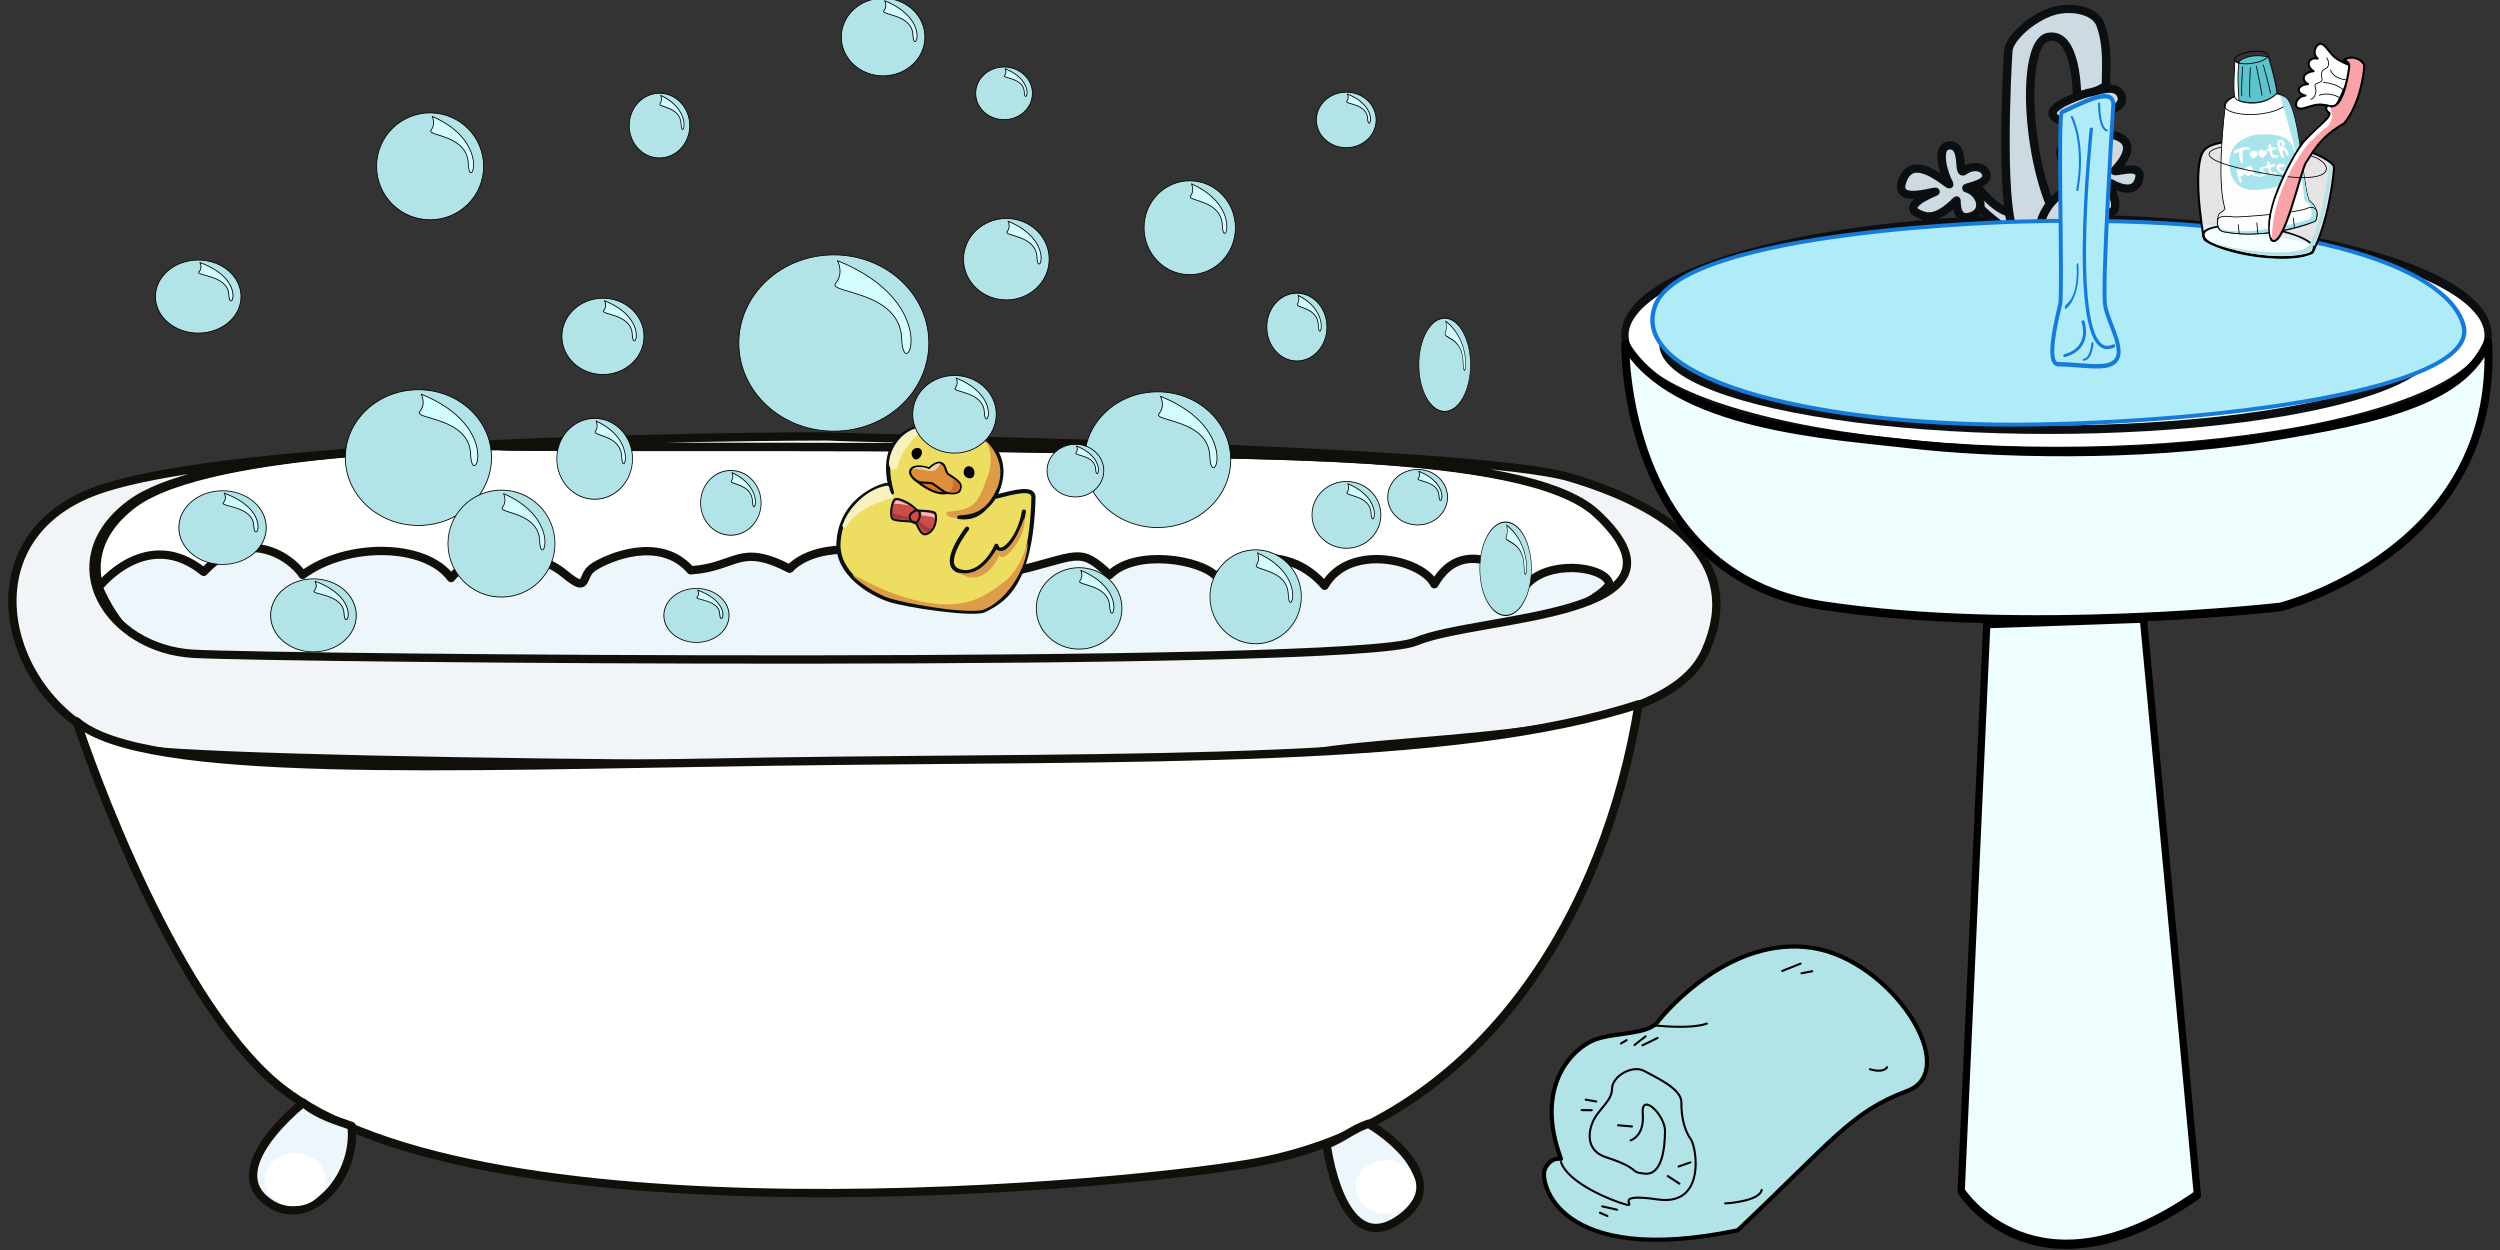 <?xml version="1.0" encoding="UTF-8" standalone="no"?>
<!DOCTYPE svg PUBLIC "-//W3C//DTD SVG 1.1//EN" "http://www.w3.org/Graphics/SVG/1.1/DTD/svg11.dtd">
<svg width="100%" height="100%" viewBox="0 0 600 300" version="1.1" xmlns="http://www.w3.org/2000/svg" xmlns:xlink="http://www.w3.org/1999/xlink" xml:space="preserve" xmlns:serif="http://www.serif.com/" style="fill-rule:evenodd;clip-rule:evenodd;stroke-linecap:round;stroke-linejoin:round;stroke-miterlimit:1.5;">
    <rect x="0" y="0" width="600" height="300" fill="#333333" stroke="none"/>
    <g id="Bathtub" transform="matrix(0.885,0,0,0.885,-2.45,30.487)">
        <g transform="matrix(1,0,0,1,0.819,2.84217e-14)">
            <path d="M137.688,86.507C137.688,86.507 59.078,86.507 38.115,102.229C17.152,117.951 32.219,141.534 55.147,142.844C78.075,144.154 369.587,146.775 386.619,139.569C403.651,132.363 466.209,133.277 435.75,104.849C416.098,86.507 332.247,89.782 302.768,87.817C276.105,86.04 142.273,87.162 137.688,86.507Z" style="fill:white;stroke:rgb(17,15,9);stroke-width:2.26px;"/>
        </g>
        <g transform="matrix(1,0,0,1,1.392,-4.094)">
            <path d="M28.116,128.915C28.116,128.915 41.113,112.145 56.626,124.723C68.365,112.145 80.523,120.95 83.458,125.561C95.197,116.757 116.579,116.757 123.706,126.4C131.672,116.757 147.184,119.273 154.312,125.142C161.439,131.012 158.504,125.981 162.277,123.465C166.051,120.95 180.305,114.661 188.69,124.304C201.268,123.465 201.687,116.757 215.523,123.884C221.811,117.176 237.324,117.176 245.29,122.627C255.352,115.919 257.867,128.915 275.895,124.723C293.923,120.53 293.923,117.596 302.308,125.561C309.435,118.434 327.044,121.369 331.236,125.981C337.106,120.111 351.361,117.596 360.584,128.496C367.292,116.757 386.997,121.369 390.351,128.077C398.736,113.403 413.829,126.4 415.087,128.496C420.957,121.369 436.05,123.046 437.727,127.658C439.404,132.27 370.62,170.756 232.234,160.929C93.848,151.103 45.908,169.78 28.116,128.915Z" style="fill:rgb(236,246,251);stroke:rgb(17,15,9);stroke-width:2.26px;"/>
        </g>
        <path d="M112.141,87.312C107.957,87.541 103.463,87.836 98.817,88.213C68.569,90.446 41.278,93.828 28.004,98.953C-11.016,114.02 7.326,165.117 42.7,169.047C78.075,172.978 327.662,174.943 359.106,169.702C390.55,164.462 454.093,167.082 465.229,142.189C476.366,117.296 454.748,102.884 428.544,95.023C402.341,87.162 236.69,84.542 227.149,83.887C227.149,83.887 167.508,83.887 112.141,87.312ZM98.817,88.213C75.81,90.084 49.078,94.006 38.115,102.229C17.152,117.951 32.219,141.534 55.147,142.844C78.075,144.154 369.587,146.775 386.619,139.569C403.651,132.363 466.209,133.277 435.75,104.849C416.098,86.507 332.247,89.782 302.768,87.817C276.105,86.04 142.273,87.162 137.688,86.507C137.688,86.507 126.844,86.507 112.141,87.312C107.66,87.59 103.208,87.889 98.817,88.213Z" style="fill:rgb(242,245,247);stroke:rgb(17,15,9);stroke-width:2.26px;"/>
        <path d="M23.527,161.155C23.527,161.155 45.917,230.002 75.455,257.484C126.289,304.781 314.04,286.755 345.349,280.412C405.486,268.227 438.292,212.348 447.146,156.535C397.026,173.022 311.427,170.685 212.379,172.085C124.21,173.331 41.444,176.91 23.527,161.155Z" style="fill:white;stroke:rgb(17,15,9);stroke-width:2.26px;"/>
        <path d="M85.015,264.614C85.015,264.614 63.528,281.384 74.534,290.817C85.539,300.251 99.689,285.577 98.117,270.903C94.072,269.418 88.926,268.07 85.015,264.614Z" style="fill:rgb(236,246,251);stroke:rgb(17,15,9);stroke-width:2.26px;"/>
        <path d="M362.539,275.959C362.539,275.959 366.317,306.182 381.429,296.737C396.541,287.292 380.914,274.413 373.873,270.292C369.421,271.797 367.239,274.114 362.539,275.959Z" style="fill:rgb(236,246,251);stroke:rgb(17,15,9);stroke-width:2.26px;"/>
        <g transform="matrix(1.4,0,0,1.265,-37.348,-74.892)">
            <ellipse cx="85.823" cy="284.825" rx="5.87" ry="5.702" style="fill:white;"/>
        </g>
        <g transform="matrix(1.4,0,0,1.265,258.485,-72.895)">
            <ellipse cx="85.823" cy="284.825" rx="5.87" ry="5.702" style="fill:white;"/>
        </g>
    </g>
    <g id="Sink" transform="matrix(1,0,0,1.008,-0.853,0.843)">
        <g transform="matrix(0.799,0,0,0.998,125.441,15)">
            <ellipse cx="461.8" cy="64.098" rx="129.652" ry="27.722" style="fill:white;stroke:rgb(12,15,17);stroke-width:2.2px;"/>
        </g>
        <g transform="matrix(0.713,0,0,0.736,163.231,33.896)">
            <ellipse cx="461.8" cy="64.098" rx="129.652" ry="27.722" style="fill:none;stroke:rgb(12,15,17);stroke-width:2.75px;"/>
        </g>
        <g transform="matrix(0.782,0,0,0.838,134.539,39.641)">
            <path d="M327.845,49.478C327.845,49.478 326.676,114.986 388.253,123.721C449.831,132.455 528.878,124.158 528.878,124.158C528.878,124.158 596.138,108.631 592.644,48.8C585.22,64.522 562.942,70.441 523.637,76.118C484.332,81.796 439.786,80.485 415.33,77.865C390.874,75.245 342.693,72.819 327.845,49.478Z" style="fill:rgb(238,254,255);stroke:black;stroke-width:2.46px;"/>
        </g>
        <g transform="matrix(0.782,0,0,0.998,134.539,20.139)">
            <path d="M438.804,127.761L430.943,263.144C430.943,263.144 453.652,291.094 503.439,264.018C498.198,219.909 486.843,126.45 486.843,126.45L438.804,127.761Z" style="fill:rgb(238,254,255);stroke:black;stroke-width:2.22px;"/>
        </g>
        <g transform="matrix(0.838,0,0,0.811,77.314,0.381)">
            <path d="M470.371,51.919C470.371,51.919 474.378,50.774 474.951,52.778C475.523,54.781 482.106,61.507 484.968,60.792C487.83,60.076 488.975,60.505 488.975,62.938C488.975,65.371 488.975,68.09 486.828,67.804C484.682,67.518 471.373,57.214 470.371,51.919Z" style="fill:rgb(205,218,226);stroke:rgb(12,15,17);stroke-width:2.42px;"/>
        </g>
        <g transform="matrix(0.838,0,0,0.811,77.314,0.381)">
            <path d="M499.229,65.253C499.229,65.253 491.805,71.367 486.564,67.873C481.323,64.379 483.507,18.96 483.944,13.283C484.182,10.189 489.516,4.564 495.784,2.101C501.02,0.043 508.787,1.176 510.379,5.859C512.525,12.166 511.894,17.946 511.894,23.623C507.681,26.645 503.596,26.385 503.596,26.385C503.596,26.385 503.596,7.605 495.299,9.352C487.001,11.099 489.184,49.531 499.229,65.253Z" style="fill:rgb(205,218,226);stroke:rgb(12,15,17);stroke-width:2.42px;"/>
        </g>
        <g transform="matrix(0.838,0,0,0.811,77.314,0.381)">
            <path d="M507.436,51.49C507.436,51.49 496.989,53.207 493.554,62.652C490.12,72.097 496.56,66.516 498.277,66.087C499.994,65.657 507.006,53.207 507.436,51.49Z" style="fill:rgb(205,218,226);stroke:rgb(12,15,17);stroke-width:2.42px;"/>
        </g>
        <g transform="matrix(0.838,0,0,0.811,77.314,0.381)">
            <path d="M507.149,46.767C507.279,48.193 508.58,36.034 515.02,38.467C521.46,40.9 515.593,47.197 514.448,48.485C513.303,49.773 522.462,45.909 521.46,50.774C520.458,55.64 515.593,53.636 513.446,52.348C511.299,51.06 517.31,60.219 512.874,60.935C508.437,61.65 509.725,58.216 509.01,55.067C508.294,51.919 506.577,60.076 501.854,57.214C497.132,54.352 503.142,53.636 503.142,51.633C503.142,49.629 495.987,44.335 500.137,40.9C504.287,37.466 507.006,45.193 507.149,46.767Z" style="fill:rgb(205,218,226);stroke:rgb(12,15,17);stroke-width:2.42px;"/>
        </g>
        <g transform="matrix(0.838,0,0,0.811,77.314,0.381)">
            <path d="M471.946,53.779C471.122,53.536 478.099,52.635 477.67,49.916C477.24,47.197 473.52,46.91 471.373,48.628C469.227,50.345 471.659,41.186 467.223,41.186C462.787,41.186 465.649,50.202 466.937,52.348C468.225,54.495 457.492,42.903 453.914,50.774C450.337,58.645 461.642,54.781 463.073,54.781C457.063,57.357 455.202,59.647 457.921,61.078C460.64,62.509 463.502,63.081 469.083,57.357C469.096,60.425 469.942,63.511 473.806,61.793C477.67,60.076 475.809,54.924 471.946,53.779Z" style="fill:rgb(205,218,226);stroke:rgb(12,15,17);stroke-width:2.42px;"/>
        </g>
        <g transform="matrix(0.838,0,0,0.811,77.314,0.381)">
            <path d="M506.883,25.723C506.883,25.723 495.435,29.204 496.717,32.226C497.999,35.248 504.136,33.508 506.792,32.775C509.448,32.043 517.782,30.761 516.317,26.639C514.851,22.518 508.532,25.723 506.883,25.723Z" style="fill:rgb(205,218,226);stroke:rgb(12,15,17);stroke-width:2.42px;"/>
        </g>
    </g>
    <g id="RubberDuck" transform="matrix(0.684,0.209,-0.209,0.684,99.401,-3.466)">
        <path d="M226.864,117.138C226.864,117.138 237.305,114.39 236.755,102.301C236.206,90.211 224.299,87.83 220.27,87.281C216.24,86.731 187.848,92.593 203.051,115.856C201.498,113.609 201.178,114.206 200.878,113.846C200.578,113.486 187.104,121.84 190.765,137.074C193.258,147.444 206.221,150.24 212.231,150.526C218.242,150.812 241.588,147.247 244.287,144.516C248.421,140.331 257.312,133.343 248.866,103.302C247.582,100.302 242.492,103.502 236.273,107.309C234.556,111.316 233.483,116.092 226.864,117.138Z" style="fill:rgb(237,222,97);stroke:rgb(12,15,17);stroke-width:1.4px;"/>
        <path d="M230.703,120.083C230.703,120.083 225.493,133.63 231.745,134.412C237.997,135.193 241.254,127.508 241.775,122.688C244.12,126.336 248.548,118.26 247.246,109.011" style="fill:none;stroke:rgb(12,15,17);stroke-width:1.4px;"/>
        <g transform="matrix(1,0,0,1,0.907,0.213)">
            <path d="M205.469,92.319C205.469,92.319 200.176,98.703 200.71,107.106C200.099,108.007 199.115,107.241 198.882,106.029C198.035,101.634 199.671,95.099 205.469,92.319Z" style="fill:rgb(247,241,191);stroke:rgb(247,241,191);stroke-width:1.4px;"/>
        </g>
        <g transform="matrix(1,0,0,1,0.2,0.8)">
            <path d="M202.791,116.385C202.791,116.385 193.12,122.147 191.226,129.323C190.691,131.35 190.861,130.207 191.081,128.281C191.499,124.618 194.724,116.882 200.856,113.984C201.497,115.465 202.791,116.385 202.791,116.385Z" style="fill:rgb(247,241,191);stroke:rgb(247,241,191);stroke-width:1.4px;"/>
        </g>
        <path d="M212.927,119.158C212.927,119.158 217.863,117.691 218.796,118.158C219.73,118.625 220.997,123.026 218.663,125.427C216.329,127.828 214.461,122.893 212.927,123.093C211.394,123.293 206.992,124.76 205.791,124.227C204.591,123.693 203.591,118.024 204.991,117.491C206.392,116.957 210.46,117.558 212.927,119.158Z" style="fill:rgb(205,78,71);stroke:rgb(12,15,17);stroke-width:0.7px;"/>
        <path d="M212.794,118.958C212.794,118.958 209.168,121.613 212.394,123.226C214.928,124.493 214.928,118.891 212.794,118.958Z" style="fill:none;stroke:rgb(12,15,17);stroke-width:0.7px;"/>
        <path d="M209.922,118.355C209.922,118.355 205.578,118.669 204.895,119.42C204.87,118.563 204.885,118.217 205.311,117.949C205.979,117.528 209.403,118.15 209.922,118.355Z" style="fill:rgb(237,192,197);"/>
        <path d="M214.289,119.342C214.289,119.342 214.709,119.971 214.681,120.265C215.436,120.153 217.114,119.803 217.702,119.775C218.289,119.747 219.184,119.72 219.24,119.859C219.198,119.188 218.793,118.824 218.709,118.74C218.625,118.657 216.037,118.615 214.289,119.342Z" style="fill:rgb(237,192,197);"/>
        <path d="M214.723,122.503C214.723,122.503 214.485,123.174 214.345,123.258C214.205,123.342 217.604,125.272 217.786,125.104C217.967,124.936 218.681,125.202 219.24,123.594C218.401,123.72 218.093,123.65 217.492,123.44C216.89,123.23 214.862,122.615 214.723,122.503Z" style="fill:rgb(162,56,56);"/>
        <path d="M210.695,122.195C210.695,122.195 210.82,122.727 211.072,122.908C211.324,123.09 207.618,123.454 207.394,123.664C207.17,123.873 206.107,123.664 205.757,123.468C205.408,123.272 205.324,122.503 205.24,122.111C206.373,122.475 206.625,122.405 207.114,122.377C207.604,122.349 210.303,122.265 210.695,122.195Z" style="fill:rgb(162,56,56);"/>
        <path d="M207.941,99.081C206.545,98.406 204.227,100.404 206.148,102.41C208.069,104.416 209.982,100.067 207.941,99.081Z"/>
        <path d="M225.44,99.806C223.314,99.99 223.434,103.819 226.123,103.733C228.812,103.648 227.753,99.607 225.44,99.806Z"/>
        <path d="M209.05,109.367C209.05,109.367 216.392,113.038 220.873,110.562C225.355,108.087 216.947,107.831 215.879,107.617C214.812,107.404 209.434,109.325 209.05,109.367Z" style="fill:rgb(216,109,53);stroke:black;stroke-width:0.7px;"/>
        <path d="M215.922,101.556C214.811,101.439 213.532,102.666 212.593,104.416C209.733,104.373 206.831,105.142 206.788,106.977C206.745,108.812 209.861,110.008 211.142,109.794C212.422,109.581 214.556,108.855 215.197,108.983C215.837,109.111 218.953,110.306 219.977,110.52C221.001,110.733 224.715,109.965 224.629,108.3C224.544,106.636 224.843,105.91 219.038,104.331C217.587,102.922 217.544,101.727 215.922,101.556Z" style="fill:rgb(223,142,60);stroke:black;stroke-width:0.7px;"/>
        <g transform="matrix(1,0,0,1,0.164,-0.3)">
            <path d="M215.599,102.098C215.599,102.098 215.239,104.715 213.703,105.312C212.166,105.91 207.556,105.867 207.172,106.636C207.599,105.312 211.27,104.587 212.55,105.014C213.105,103.947 214.362,101.97 215.599,102.098Z" style="fill:rgb(238,210,170);"/>
        </g>
        <path d="M221.227,105.307C221.227,105.307 222.922,108.278 221.172,110.241C222.197,110.071 224.68,109.787 224.426,107.638C224.364,107.114 224.087,106.118 221.227,105.307Z" style="fill:rgb(204,108,50);"/>
        <path d="M247.992,110.93C247.992,110.93 247.608,125.693 242.152,123.883C240.786,128.969 238.339,134.758 232.146,134.97C238.655,137.211 242.923,132.271 243.67,125.335C245.804,128.43 250.713,116.445 247.992,110.93Z" style="fill:rgb(219,157,75);"/>
        <path d="M227.384,89.611C227.384,89.611 232.72,92.446 232.136,102.116C231.553,111.786 230.969,113.12 222.382,116.788C223.127,118.664 225.3,117.872 226.634,117.622C226.482,117.219 225.901,117.023 226.924,116.579C229.268,115.562 234.529,114.163 235.984,106.358C236.213,105.132 238.967,95.435 227.384,89.611Z" style="fill:rgb(221,156,72);"/>
        <path d="M251.478,118.408C251.478,118.408 251.895,127.995 247.81,133.497C243.725,138.999 239.724,145.084 227.386,147.335C215.048,149.586 203.409,146.839 199.481,146.172C195.553,145.505 204.988,149.743 212.273,149.992C217.328,150.166 236.979,148.017 243.59,144.709C250.123,140.016 254.072,127.284 251.478,118.408Z" style="fill:rgb(221,156,72);"/>
    </g>
    <g transform="matrix(0.947,0,0,0.865,25.432,7.139)">
        <g id="overflowing">
            <path d="M485.874,53.202C485.874,53.202 399.714,55.237 392.591,76.608C385.467,97.978 436.688,110.529 489.266,109.511C541.843,108.493 601.545,98.656 597.474,82.035C593.404,65.414 555.412,51.167 485.874,53.202Z" style="fill:rgb(175,236,248);stroke:rgb(21,122,217);stroke-width:1.1px;"/>
        </g>
    </g>
    <g id="TapWater">
        <g transform="matrix(1,0,0,1.127,0,-2.88)">
            <path d="M494.857,26.448C493.797,26.899 495.097,65.014 494.432,67.421C493.448,70.982 490.97,80.154 494.027,80.125C497.443,80.093 502.416,80.837 505.182,80.45C512.229,79.465 505.887,71.859 505.209,67.449C504.53,63.039 506.794,30.428 507.175,25.078C507.472,20.92 500.505,24.045 494.857,26.448Z" style="fill:rgb(175,236,248);stroke:rgb(21,122,217);stroke-width:0.94px;"/>
        </g>
        <g transform="matrix(1,0,0,1,-1.708,0.526)">
            <path d="M503.627,30.48C503.627,30.48 497.402,88.057 508.962,82.499" style="fill:none;stroke:rgb(21,122,217);stroke-width:0.8px;"/>
        </g>
        <g transform="matrix(0.126,-0.693,0.268,0.049,414.951,405.482)">
            <path d="M498.736,77.609C498.736,77.609 488.732,84.945 484.064,74.052" style="fill:none;stroke:rgb(21,122,217);stroke-width:1.5px;"/>
        </g>
        <g transform="matrix(0.738,0.675,-0.675,0.738,201.452,-362.797)">
            <path d="M484.674,81.981C484.674,81.981 488.409,86.249 490.365,85.538" style="fill:none;stroke:rgb(21,122,217);stroke-width:0.5px;"/>
        </g>
        <g transform="matrix(0.771,-0.637,0.637,0.771,62.2,335.859)">
            <path d="M502.139,79.385C502.139,79.385 499.898,85.68 493.566,82.87" style="fill:none;stroke:rgb(21,122,217);stroke-width:0.7px;"/>
        </g>
        <g transform="matrix(0.637,0,0,0.608,172.686,38.641)">
            <path d="M517.304,71.925C517.304,71.925 516.815,78.307 513.969,78.449" style="fill:none;stroke:rgb(21,122,217);stroke-width:0.8px;"/>
        </g>
        <g transform="matrix(1,0,0,1,-1.182,0.92)">
            <path d="M498.402,27.126C498.402,27.126 501.737,33.35 499.736,44.688" style="fill:none;stroke:rgb(21,122,217);stroke-width:0.5px;"/>
        </g>
    </g>
    <g id="Toothbrush">
        <path d="M545.51,34.06C545.51,34.06 532.19,32.617 529.082,35.947C525.973,39.277 528.527,55.483 528.971,57.259C529.415,59.035 546.176,63.808 554.945,60.7C558.83,53.263 560.051,42.496 560.162,40.276C560.272,38.067 549.839,34.393 545.51,34.06Z" style="fill:white;fill-opacity:0.87;stroke:black;stroke-width:0.5px;"/>
        <g transform="matrix(1.049,0.14,-0.089,0.672,-21.579,-58.411)">
            <ellipse cx="542.402" cy="60.224" rx="12.654" ry="5.185" style="fill:none;stroke:black;stroke-width:0.56px;"/>
        </g>
        <path d="M563.781,15.565C563.781,15.565 561.738,14.854 560.406,13.789C559.074,12.723 558.009,10.503 556.943,10.503C555.877,10.503 554.723,12.812 556.233,14.055C554.013,13.611 553.213,15.831 555.256,17.074C552.325,17.43 552.414,19.472 553.924,20.183C551.171,20.36 550.993,22.491 553.302,22.935C550.638,23.113 549.928,27.02 553.302,25.866C556.677,24.711 557.387,25.155 558.541,25.333C559.696,25.511 560.317,26.043 561.028,24.711C561.738,23.379 564.669,17.607 563.781,15.565Z" style="fill:white;stroke:black;stroke-width:0.5px;"/>
        <path d="M558.393,13.893C558.393,13.893 559.012,14.657 558.83,15.567C558.648,16.476 558.03,16.367 557.52,16.876C557.011,17.385 557.12,18.258 557.302,19.022C557.484,19.786 555.775,19.895 555.629,20.368C555.484,20.841 555.92,21.423 555.811,22.077C555.702,22.732 555.338,23.751 554.574,23.823" style="fill:none;stroke:black;stroke-width:0.2px;"/>
        <path d="M559.339,16.767C559.339,16.767 559.703,18.804 563.158,19.167" style="fill:none;stroke:black;stroke-width:0.2px;"/>
        <path d="M557.63,19.786C557.63,19.786 560.758,19.968 562.322,21.532" style="fill:none;stroke:black;stroke-width:0.2px;"/>
        <path d="M556.611,22.878C556.611,22.878 558.793,21.895 561.558,23.46" style="fill:none;stroke:black;stroke-width:0.2px;"/>
        <path d="M563.122,14.403C563.122,14.403 563.74,14.584 563.958,15.094C564.177,15.603 564.35,14.112 567.087,15.385C565.677,13.602 563.622,14.221 563.122,14.403Z" style="fill:white;"/>
        <path d="M541.286,22.079C539.97,21.891 534.371,23.121 534.087,25.3C533.803,27.478 531.908,43.202 533.992,50.117C533.27,51.146 532.477,50.874 532.287,52.201C532.098,53.527 531.997,54.821 533.038,55.39C534.08,55.958 544.603,57.619 555.589,53.148C556.523,51.644 556.084,49.622 554.452,48.317C552.936,47.749 552.182,28.959 549.148,23.974C547.677,21.558 543.275,22.363 541.286,22.079Z" style="fill:rgb(253,253,253);stroke:black;stroke-width:0.2px;"/>
        <g transform="matrix(1,0,0,1,-0.109,-0.4)">
            <ellipse cx="565.877" cy="17.567" rx="0.6" ry="0.618" style="fill:white;"/>
        </g>
        <g transform="matrix(1,0,0,1,-0.291,-0.4)">
            <ellipse cx="565.84" cy="19.313" rx="0.346" ry="0.364" style="fill:white;"/>
        </g>
        <g transform="matrix(0.997,-0.072,0.072,0.997,-1.227,36.845)">
            <ellipse cx="542.253" cy="27.06" rx="7.527" ry="2.664" style="fill:none;stroke:black;stroke-width:0.2px;"/>
        </g>
        <path d="M533.379,55.038C533.379,55.038 532.825,55.211 533.414,55.488C534.002,55.766 541.331,57.019 550.528,54.674C553.772,53.615 555.755,53.336 555.825,52.643C555.965,51.915 556.638,50.24 554.36,48.424C552.761,47.148 552.002,26.33 548.505,23.442C546.765,22.604 547.448,22.815 547.364,23.153C547.279,23.492 552.967,41.505 552.967,47.753C553.676,48.988 554.354,48.547 554.631,50.071C554.908,51.596 554.942,52.275 554.042,52.67C553.141,53.064 539.774,56.822 533.379,55.038Z" style="fill:rgb(168,228,235);"/>
        <path d="M532.445,52.37C533.282,51.642 535.043,51.98 536.169,52.067C537.294,52.153 551.714,51.201 554.182,49.815C554.918,49.728 555.351,49.728 555.871,50.334C556.39,50.941 556,52.716 555.741,53.019C555.481,53.322 543.464,57.609 534.35,55.704C531.947,55.79 531.946,52.803 532.445,52.37Z" style="fill:none;stroke:black;stroke-width:0.2px;"/>
        <path d="M537.403,56.007L537.187,53.928" style="fill:none;stroke:black;stroke-width:0.2px;"/>
        <path d="M541.863,55.964L541.647,53.495" style="fill:none;stroke:black;stroke-width:0.2px;"/>
        <path d="M550.653,54.578L550.394,52.37" style="fill:none;stroke:black;stroke-width:0.2px;"/>
        <path d="M541.716,32.394C541.716,32.394 534.403,33.164 535.173,39.996C535.943,46.828 541.716,45.384 543.641,45.288C545.565,45.192 551.242,44.037 550.761,37.494C550.28,30.95 542.678,32.586 541.716,32.394Z" style="fill:rgb(168,228,235);stroke:rgb(168,228,235);stroke-width:0.2px;"/>
        <path d="M538.042,39.123C538.042,39.123 537.254,37.956 537.506,36.254C536.213,36.758 536.213,36.947 536.213,36.474C536.213,36.001 539.051,35.024 539.776,35.497C540.502,35.97 538.736,35.844 538.294,35.875C537.853,35.907 538.326,39.028 538.042,39.123Z" style="fill:white;stroke:white;stroke-width:0.2px;"/>
        <path d="M540.97,36.79C540.815,36.976 541.305,36.183 540.866,36.209C540.427,36.235 540.014,36.661 540.104,37.075C540.195,37.488 540.479,38.004 540.763,37.927C541.047,37.849 541.964,37.178 541.925,36.881C541.887,36.584 541.641,36.287 541.448,36.338C541.254,36.39 541.034,36.713 540.97,36.79Z" style="fill:white;stroke:white;stroke-width:0.2px;"/>
        <path d="M542.946,36.584C542.803,36.798 543.385,35.77 542.649,36.003C541.912,36.235 542.132,37.397 542.674,37.694C543.217,37.991 543.966,36.907 543.953,36.571C543.94,36.235 543.333,36.003 542.946,36.584Z" style="fill:white;stroke:white;stroke-width:0.2px;"/>
        <path d="M544.275,36.192C544.275,36.192 544.574,36.134 544.677,36.246C544.911,36.498 544.898,37.077 544.991,37.238C545.294,37.758 545.62,37.866 546.149,37.783C546.678,37.701 546.777,37.651 546.694,37.453C546.611,37.254 546.049,37.431 545.696,37.246C545.527,37.158 545.305,37.105 545.223,36.609C545.14,36.114 544.991,36.114 545.504,35.965C546.016,35.816 546.479,35.7 546.297,35.485C546.115,35.27 545.223,35.551 545.107,35.651C544.991,35.75 545.091,34.593 544.743,34.692C544.396,34.791 544.727,35.667 544.562,35.733C544.396,35.799 544.033,35.799 544.033,35.948C544.033,36.097 543.977,36.159 544.275,36.192Z" style="fill:white;stroke:white;stroke-width:0.2px;"/>
        <g transform="matrix(1,0,0,1,-0.331,4.071)">
            <path d="M544.275,36.192C544.275,36.192 544.574,36.134 544.677,36.246C544.911,36.498 544.898,37.077 544.991,37.238C545.294,37.758 545.62,37.866 546.149,37.783C546.678,37.701 546.777,37.651 546.694,37.453C546.611,37.254 546.049,37.431 545.696,37.246C545.527,37.158 545.305,37.105 545.223,36.609C545.14,36.114 544.991,36.114 545.504,35.965C546.016,35.816 546.479,35.7 546.297,35.485C546.115,35.27 545.223,35.551 545.107,35.651C544.991,35.75 545.091,34.593 544.743,34.692C544.396,34.791 544.727,35.667 544.562,35.733C544.396,35.799 544.033,35.799 544.033,35.948C544.033,36.097 543.977,36.159 544.275,36.192Z" style="fill:white;stroke:white;stroke-width:0.2px;"/>
        </g>
        <path d="M546.778,35.949C546.756,35.707 547.888,34.904 547.875,34.706C547.862,34.507 547.439,33.912 547.201,34.018C546.963,34.124 547.002,35.169 547.201,35.301C547.399,35.433 547.703,35.473 548.008,35.446C548.326,35.419 548.92,35.975 549.132,36.769C549.329,37.51 549.026,37.417 548.907,37.219C548.788,37.02 548.497,35.764 547.902,35.936C547.307,36.108 548.074,37.391 548.1,37.549C548.127,37.708 547.809,37.999 547.571,37.51C547.333,37.02 547.161,36.452 547.135,36.24C547.108,36.028 546.83,35.367 546.751,35.142C546.672,34.917 546.486,33.712 547.069,33.635C547.775,33.541 548.442,34.119 548.196,34.724C548.017,35.163 547.365,35.403 547.193,35.614C547.021,35.826 546.817,36.399 546.778,35.949Z" style="fill:white;stroke:white;stroke-width:0.2px;"/>
        <path d="M537.789,43.71C537.717,43.835 537.662,43.721 537.524,43.456C537.387,43.192 536.847,41.15 536.847,40.907C536.847,40.663 538.54,40.621 538.508,41.277C538.477,41.933 537.916,42.335 537.524,42.346C537.133,42.356 538.201,42.991 537.789,43.71Z" style="fill:white;stroke:white;stroke-width:0.2px;"/>
        <path d="M537.27,41.203L537.429,41.933C537.429,41.933 538.254,41.795 538.096,41.351C537.937,40.907 537.355,41.097 537.27,41.203Z" style="fill:white;stroke:white;stroke-width:0.2px;"/>
        <path d="M541.608,41.869C541.877,41.81 542,42.049 541.746,42.155C541.492,42.261 540.751,42.377 540.518,41.753C540.286,41.129 539.915,42.885 538.815,41.668C537.715,40.452 539.968,39.88 540.254,39.944C540.54,40.007 540.677,41.266 540.794,41.457C540.91,41.647 541.079,41.986 541.608,41.869Z" style="fill:white;stroke:white;stroke-width:0.2px;"/>
        <path d="M540.021,40.282C540.021,40.282 540.233,41.171 540.265,41.245C540.296,41.319 539.619,42.017 539.217,41.467C538.815,40.917 539.778,40.219 540.021,40.282Z" style="fill:white;stroke:white;stroke-width:0.2px;"/>
        <path d="M543.491,40.177C543.421,39.955 542.264,40.177 542.412,40.674C542.56,41.171 543.1,41.235 543.195,41.584C543.29,41.933 542.021,42.07 542.148,42.324C542.275,42.578 543.629,42.07 543.682,41.732C543.735,41.393 542.74,40.801 542.814,40.674C542.888,40.547 543.566,40.409 543.491,40.177Z" style="fill:white;stroke:white;stroke-width:0.2px;"/>
        <path d="M546.831,40.248C546.69,39.988 548.456,40.146 548.363,39.714C548.27,39.283 546.823,39.232 546.493,39.875C546.162,40.518 547.593,42.203 548.744,41.416C549.895,40.628 548.634,41.043 548.465,41.06C548.295,41.077 547.61,41.686 546.831,40.248Z" style="fill:white;stroke:white;stroke-width:0.2px;"/>
        <path d="M562.493,14.46C562.493,14.46 563.936,14.793 563.825,15.903C563.714,17.013 562.626,24.916 560.051,25.449C557.476,25.982 558.719,25.094 558.453,25.36C558.186,25.627 558.186,26.603 559.074,27.136C559.962,27.669 554.013,32.642 552.858,33.974C551.704,35.306 542.291,50.429 545.132,57.595C548.063,60.321 552.237,40.518 553.48,38.92C554.723,37.321 556.41,33.059 562.626,29.595C566.534,24.711 567.333,17.518 567.422,16.009C567.51,14.499 564.402,12.911 562.493,14.46Z" style="fill:rgb(249,162,170);stroke:black;stroke-width:0.5px;"/>
        <path d="M547.068,39.807C547.068,39.807 547.593,39.647 547.737,39.689C547.881,39.731 547.212,39.85 547.068,39.807Z" style="fill:white;stroke:white;stroke-width:0.2px;"/>
        <path d="M536.394,14.546C536.394,14.546 535.829,22.094 536.394,23.425C536.959,24.757 543.094,26.008 546.525,22.336C546.215,19.138 544.668,14.022 544.426,13.376C544.142,13.991 543.17,15.152 540.592,15.394C539.402,15.505 537.484,15.797 536.394,14.546Z" style="fill:white;stroke:black;stroke-width:0.2px;"/>
        <path d="M544.385,13.688C544.385,13.688 540.408,12.526 537.437,14.67C536.74,17.744 537.411,23.847 537.334,24.046C537.256,24.245 542.887,25.976 546.478,22.334C545.987,18.614 544.644,14.626 544.385,13.688Z" style="fill:rgb(92,196,207);stroke:black;stroke-width:0.2px;"/>
        <g transform="matrix(0.931,-0.135,0.165,1.137,34.198,70.182)">
            <ellipse cx="541.015" cy="14.647" rx="4.298" ry="1.231" style="fill:none;stroke:black;stroke-width:0.19px;"/>
        </g>
        <path d="M538.212,16.057C538.212,16.057 537.85,22.282 538.057,22.98" style="fill:none;stroke:black;stroke-width:0.2px;"/>
        <path d="M540.072,16.29C540.072,16.29 539.736,22.773 540.02,23.315" style="fill:none;stroke:black;stroke-width:0.2px;"/>
        <path d="M541.518,15.876C541.518,15.876 542.939,22.541 542.861,22.876" style="fill:none;stroke:black;stroke-width:0.2px;"/>
        <path d="M543.197,15.592C543.197,15.592 544.902,21.74 544.902,22.36" style="fill:none;stroke:black;stroke-width:0.2px;"/>
        <path d="M532.967,35.403C532.147,35.34 523.066,37.862 542.931,41.52C562.795,45.178 559.4,38.633 554.804,37.496" style="fill:none;stroke:black;stroke-width:0.2px;"/>
        <path d="M558.576,25.788C558.576,25.788 559.071,25.38 559.274,25.759C559.478,26.137 559.476,27.137 559.709,27.544C559.941,27.952 559.071,30.327 558.314,30.618C557.558,30.909 553.455,34.983 553.076,35.652C552.698,36.321 545.409,45.55 545.267,57.195C544.107,56.183 544.993,50.191 546.511,46.643C547.64,44.004 548.366,41.82 551.057,37.095C552.794,34.046 555.937,31.213 558.218,29.139C559.487,27.984 559.135,27.646 559.396,27.255C559.34,26.864 558.352,26.368 558.576,25.788Z" style="fill:white;"/>
        <path d="M559.047,39.264C559.047,41.537 556.399,56.731 553.813,59.254C551.228,61.777 534.39,60.393 530.003,57.397C536.433,61.261 548.513,62.477 554.402,60.484C557.684,55.673 559.692,41.675 559.804,40.021C559.544,39.772 559.481,39.492 559.047,39.264Z" style="fill:rgb(178,227,231);"/>
    </g>
    <g id="Bubbles">
        <ellipse cx="100.418" cy="109.82" rx="17.541" ry="16.288" style="fill:rgb(178,227,231);stroke:black;stroke-width:0.2px;"/>
        <path d="M101.079,94.594C101.079,94.594 102.362,96.84 100.758,98.764C99.155,100.689 112.626,100.047 112.947,109.028C113.268,118.009 120.966,102.613 101.079,94.594Z" style="fill:rgb(211,252,255);stroke:black;stroke-width:0.2px;"/>
        <g transform="matrix(0.562,0,0,0.562,88.269,19.01)">
            <ellipse cx="100.418" cy="109.82" rx="17.541" ry="16.288" style="fill:rgb(178,227,231);stroke:black;stroke-width:0.36px;"/>
        </g>
        <g transform="matrix(0.562,0,0,0.562,88.269,19.01)">
            <path d="M101.079,94.594C101.079,94.594 102.362,96.84 100.758,98.764C99.155,100.689 112.626,100.047 112.947,109.028C113.268,118.009 120.966,102.613 101.079,94.594Z" style="fill:rgb(211,252,255);stroke:black;stroke-width:0.36px;"/>
        </g>
        <g transform="matrix(0.518,0,0,0.596,90.702,44.664)">
            <ellipse cx="100.418" cy="109.82" rx="17.541" ry="16.288" style="fill:rgb(178,227,231);stroke:black;stroke-width:0.36px;"/>
        </g>
        <g transform="matrix(0.518,0,0,0.596,90.702,44.664)">
            <path d="M101.079,94.594C101.079,94.594 102.362,96.84 100.758,98.764C99.155,100.689 112.626,100.047 112.947,109.028C113.268,118.009 120.966,102.613 101.079,94.594Z" style="fill:rgb(211,252,255);stroke:black;stroke-width:0.36px;"/>
        </g>
        <g transform="matrix(1.3,0,0,1.299,69.575,-60.328)">
            <ellipse cx="100.418" cy="109.82" rx="17.541" ry="16.288" style="fill:rgb(178,227,231);stroke:black;stroke-width:0.15px;"/>
        </g>
        <g transform="matrix(1.3,0,0,1.299,69.575,-60.328)">
            <path d="M101.079,94.594C101.079,94.594 102.362,96.84 100.758,98.764C99.155,100.689 112.626,100.047 112.947,109.028C113.268,118.009 120.966,102.613 101.079,94.594Z" style="fill:rgb(211,252,255);stroke:black;stroke-width:0.15px;"/>
        </g>
        <g transform="matrix(1,0,0,1,177.414,0.501)">
            <ellipse cx="100.418" cy="109.82" rx="17.541" ry="16.288" style="fill:rgb(178,227,231);stroke:black;stroke-width:0.2px;"/>
        </g>
        <g transform="matrix(1,0,0,1,177.414,0.501)">
            <path d="M101.079,94.594C101.079,94.594 102.362,96.84 100.758,98.764C99.155,100.689 112.626,100.047 112.947,109.028C113.268,118.009 120.966,102.613 101.079,94.594Z" style="fill:rgb(211,252,255);stroke:black;stroke-width:0.2px;"/>
        </g>
        <g transform="matrix(0.586,0,0,0.6,182.681,-3.683)">
            <ellipse cx="100.418" cy="109.82" rx="17.541" ry="16.288" style="fill:rgb(178,227,231);stroke:black;stroke-width:0.34px;"/>
        </g>
        <g transform="matrix(0.586,0,0,0.6,182.681,-3.683)">
            <path d="M101.079,94.594C101.079,94.594 102.362,96.84 100.758,98.764C99.155,100.689 112.626,100.047 112.947,109.028C113.268,118.009 120.966,102.613 101.079,94.594Z" style="fill:rgb(211,252,255);stroke:black;stroke-width:0.34px;"/>
        </g>
        <g transform="matrix(0.414,0,0,0.477,116.701,-22.242)">
            <ellipse cx="100.418" cy="109.82" rx="17.541" ry="16.288" style="fill:rgb(178,227,231);stroke:black;stroke-width:0.45px;"/>
        </g>
        <g transform="matrix(0.414,0,0,0.477,116.701,-22.242)">
            <path d="M101.079,94.594C101.079,94.594 102.362,96.84 100.758,98.764C99.155,100.689 112.626,100.047 112.947,109.028C113.268,118.009 120.966,102.613 101.079,94.594Z" style="fill:rgb(211,252,255);stroke:black;stroke-width:0.45px;"/>
        </g>
        <g transform="matrix(0.586,0,0,0.538,-11.272,12.096)">
            <ellipse cx="100.418" cy="109.82" rx="17.541" ry="16.288" style="fill:rgb(178,227,231);stroke:black;stroke-width:0.36px;"/>
        </g>
        <g transform="matrix(0.586,0,0,0.538,-11.272,12.096)">
            <path d="M101.079,94.594C101.079,94.594 102.362,96.84 100.758,98.764C99.155,100.689 112.626,100.047 112.947,109.028C113.268,118.009 120.966,102.613 101.079,94.594Z" style="fill:rgb(211,252,255);stroke:black;stroke-width:0.36px;"/>
        </g>
        <g transform="matrix(0.471,0,0,0.492,275.848,69.537)">
            <ellipse cx="100.418" cy="109.82" rx="17.541" ry="16.288" style="fill:rgb(178,227,231);stroke:black;stroke-width:0.41px;"/>
        </g>
        <g transform="matrix(0.471,0,0,0.492,275.848,69.537)">
            <path d="M101.079,94.594C101.079,94.594 102.362,96.84 100.758,98.764C99.155,100.689 112.626,100.047 112.947,109.028C113.268,118.009 120.966,102.613 101.079,94.594Z" style="fill:rgb(211,252,255);stroke:black;stroke-width:0.41px;"/>
        </g>
        <g transform="matrix(0.625,0,0,0.692,222.777,-21.338)">
            <ellipse cx="100.418" cy="109.82" rx="17.541" ry="16.288" style="fill:rgb(178,227,231);stroke:black;stroke-width:0.3px;"/>
        </g>
        <g transform="matrix(0.625,0,0,0.692,222.777,-21.338)">
            <path d="M101.079,94.594C101.079,94.594 102.362,96.84 100.758,98.764C99.155,100.689 112.626,100.047 112.947,109.028C113.268,118.009 120.966,102.613 101.079,94.594Z" style="fill:rgb(211,252,255);stroke:black;stroke-width:0.3px;"/>
        </g>
        <g transform="matrix(0.411,0,0,0.5,269.98,23.587)">
            <ellipse cx="100.418" cy="109.82" rx="17.541" ry="16.288" style="fill:rgb(178,227,231);stroke:black;stroke-width:0.44px;"/>
        </g>
        <g transform="matrix(0.411,0,0,0.5,269.98,23.587)">
            <path d="M101.079,94.594C101.079,94.594 102.362,96.84 100.758,98.764C99.155,100.689 112.626,100.047 112.947,109.028C113.268,118.009 120.966,102.613 101.079,94.594Z" style="fill:rgb(211,252,255);stroke:black;stroke-width:0.44px;"/>
        </g>
        <g transform="matrix(0.572,0,0,0.572,154.506,-53.93)">
            <ellipse cx="100.418" cy="109.82" rx="17.541" ry="16.288" style="fill:rgb(178,227,231);stroke:black;stroke-width:0.35px;"/>
        </g>
        <g transform="matrix(0.572,0,0,0.572,154.506,-53.93)">
            <path d="M101.079,94.594C101.079,94.594 102.362,96.84 100.758,98.764C99.155,100.689 112.626,100.047 112.947,109.028C113.268,118.009 120.966,102.613 101.079,94.594Z" style="fill:rgb(211,252,255);stroke:black;stroke-width:0.35px;"/>
        </g>
        <g transform="matrix(0.732,0,0,0.788,29.717,-46.62)">
            <ellipse cx="100.418" cy="109.82" rx="17.541" ry="16.288" style="fill:rgb(178,227,231);stroke:black;stroke-width:0.26px;"/>
        </g>
        <g transform="matrix(0.732,0,0,0.788,29.717,-46.62)">
            <path d="M101.079,94.594C101.079,94.594 102.362,96.84 100.758,98.764C99.155,100.689 112.626,100.047 112.947,109.028C113.268,118.009 120.966,102.613 101.079,94.594Z" style="fill:rgb(211,252,255);stroke:black;stroke-width:0.26px;"/>
        </g>
        <g transform="matrix(0.409,0,0,0.409,282.032,-16.131)">
            <ellipse cx="100.418" cy="109.82" rx="17.541" ry="16.288" style="fill:rgb(178,227,231);stroke:black;stroke-width:0.49px;"/>
        </g>
        <g transform="matrix(0.409,0,0,0.409,282.032,-16.131)">
            <path d="M101.079,94.594C101.079,94.594 102.362,96.84 100.758,98.764C99.155,100.689 112.626,100.047 112.947,109.028C113.268,118.009 120.966,102.613 101.079,94.594Z" style="fill:rgb(211,252,255);stroke:black;stroke-width:0.49px;"/>
        </g>
        <g transform="matrix(0.388,0,0,0.388,202.008,-20.21)">
            <ellipse cx="100.418" cy="109.82" rx="17.541" ry="16.288" style="fill:rgb(178,227,231);stroke:black;stroke-width:0.51px;"/>
        </g>
        <g transform="matrix(0.388,0,0,0.388,202.008,-20.21)">
            <path d="M101.079,94.594C101.079,94.594 102.362,96.84 100.758,98.764C99.155,100.689 112.626,100.047 112.947,109.028C113.268,118.009 120.966,102.613 101.079,94.594Z" style="fill:rgb(211,252,255);stroke:black;stroke-width:0.51px;"/>
        </g>
        <g transform="matrix(0.446,0,0,0.398,122.362,103.994)">
            <ellipse cx="100.418" cy="109.82" rx="17.541" ry="16.288" style="fill:rgb(178,227,231);stroke:black;stroke-width:0.47px;"/>
        </g>
        <g transform="matrix(0.446,0,0,0.398,122.362,103.994)">
            <path d="M101.079,94.594C101.079,94.594 102.362,96.84 100.758,98.764C99.155,100.689 112.626,100.047 112.947,109.028C113.268,118.009 120.966,102.613 101.079,94.594Z" style="fill:rgb(211,252,255);stroke:black;stroke-width:0.47px;"/>
        </g>
        <g transform="matrix(0.598,0,0,0.543,-6.638,66.994)">
            <ellipse cx="100.418" cy="109.82" rx="17.541" ry="16.288" style="fill:rgb(178,227,231);stroke:black;stroke-width:0.35px;"/>
        </g>
        <g transform="matrix(0.598,0,0,0.543,-6.638,66.994)">
            <path d="M101.079,94.594C101.079,94.594 102.362,96.84 100.758,98.764C99.155,100.689 112.626,100.047 112.947,109.028C113.268,118.009 120.966,102.613 101.079,94.594Z" style="fill:rgb(211,252,255);stroke:black;stroke-width:0.35px;"/>
        </g>
        <g transform="matrix(0.353,0,0,0.688,311.281,12.001)">
            <ellipse cx="100.418" cy="109.82" rx="17.541" ry="16.288" style="fill:rgb(178,227,231);stroke:black;stroke-width:0.37px;"/>
        </g>
        <g transform="matrix(0.353,0,0,0.688,311.281,12.001)">
            <path d="M101.079,94.594C101.079,94.594 102.362,96.84 100.758,98.764C99.155,100.689 112.626,100.047 112.947,109.028C113.268,118.009 120.966,102.613 101.079,94.594Z" style="fill:rgb(211,252,255);stroke:black;stroke-width:0.37px;"/>
        </g>
        <g transform="matrix(0.586,0,0,0.6,200.139,80.127)">
            <ellipse cx="100.418" cy="109.82" rx="17.541" ry="16.288" style="fill:rgb(178,227,231);stroke:black;stroke-width:0.34px;"/>
        </g>
        <g transform="matrix(0.586,0,0,0.6,200.139,80.127)">
            <path d="M101.079,94.594C101.079,94.594 102.362,96.84 100.758,98.764C99.155,100.689 112.626,100.047 112.947,109.028C113.268,118.009 120.966,102.613 101.079,94.594Z" style="fill:rgb(211,252,255);stroke:black;stroke-width:0.34px;"/>
        </g>
        <g transform="matrix(0.414,0,0,0.477,133.831,68.302)">
            <ellipse cx="100.418" cy="109.82" rx="17.541" ry="16.288" style="fill:rgb(178,227,231);stroke:black;stroke-width:0.45px;"/>
        </g>
        <g transform="matrix(0.414,0,0,0.477,133.831,68.302)">
            <path d="M101.079,94.594C101.079,94.594 102.362,96.84 100.758,98.764C99.155,100.689 112.626,100.047 112.947,109.028C113.268,118.009 120.966,102.613 101.079,94.594Z" style="fill:rgb(211,252,255);stroke:black;stroke-width:0.45px;"/>
        </g>
        <g transform="matrix(0.586,0,0,0.538,16.383,88.607)">
            <ellipse cx="100.418" cy="109.82" rx="17.541" ry="16.288" style="fill:rgb(178,227,231);stroke:black;stroke-width:0.36px;"/>
        </g>
        <g transform="matrix(0.586,0,0,0.538,16.383,88.607)">
            <path d="M101.079,94.594C101.079,94.594 102.362,96.84 100.758,98.764C99.155,100.689 112.626,100.047 112.947,109.028C113.268,118.009 120.966,102.613 101.079,94.594Z" style="fill:rgb(211,252,255);stroke:black;stroke-width:0.36px;"/>
        </g>
        <g transform="matrix(0.625,0,0,0.692,238.593,67.235)">
            <ellipse cx="100.418" cy="109.82" rx="17.541" ry="16.288" style="fill:rgb(178,227,231);stroke:black;stroke-width:0.3px;"/>
        </g>
        <g transform="matrix(0.625,0,0,0.692,238.593,67.235)">
            <path d="M101.079,94.594C101.079,94.594 102.362,96.84 100.758,98.764C99.155,100.689 112.626,100.047 112.947,109.028C113.268,118.009 120.966,102.613 101.079,94.594Z" style="fill:rgb(211,252,255);stroke:black;stroke-width:0.3px;"/>
        </g>
        <g transform="matrix(0.572,0,0,0.572,171.636,36.613)">
            <ellipse cx="100.418" cy="109.82" rx="17.541" ry="16.288" style="fill:rgb(178,227,231);stroke:black;stroke-width:0.35px;"/>
        </g>
        <g transform="matrix(0.572,0,0,0.572,171.636,36.613)">
            <path d="M101.079,94.594C101.079,94.594 102.362,96.84 100.758,98.764C99.155,100.689 112.626,100.047 112.947,109.028C113.268,118.009 120.966,102.613 101.079,94.594Z" style="fill:rgb(211,252,255);stroke:black;stroke-width:0.35px;"/>
        </g>
        <g transform="matrix(0.732,0,0,0.788,46.846,43.924)">
            <ellipse cx="100.418" cy="109.82" rx="17.541" ry="16.288" style="fill:rgb(178,227,231);stroke:black;stroke-width:0.26px;"/>
        </g>
        <g transform="matrix(0.732,0,0,0.788,46.846,43.924)">
            <path d="M101.079,94.594C101.079,94.594 102.362,96.84 100.758,98.764C99.155,100.689 112.626,100.047 112.947,109.028C113.268,118.009 120.966,102.613 101.079,94.594Z" style="fill:rgb(211,252,255);stroke:black;stroke-width:0.26px;"/>
        </g>
        <g transform="matrix(0.409,0,0,0.409,299.162,74.413)">
            <ellipse cx="100.418" cy="109.82" rx="17.541" ry="16.288" style="fill:rgb(178,227,231);stroke:black;stroke-width:0.49px;"/>
        </g>
        <g transform="matrix(0.409,0,0,0.409,299.162,74.413)">
            <path d="M101.079,94.594C101.079,94.594 102.362,96.84 100.758,98.764C99.155,100.689 112.626,100.047 112.947,109.028C113.268,118.009 120.966,102.613 101.079,94.594Z" style="fill:rgb(211,252,255);stroke:black;stroke-width:0.49px;"/>
        </g>
        <g transform="matrix(0.388,0,0,0.388,219.138,70.334)">
            <ellipse cx="100.418" cy="109.82" rx="17.541" ry="16.288" style="fill:rgb(178,227,231);stroke:black;stroke-width:0.51px;"/>
        </g>
        <g transform="matrix(0.388,0,0,0.388,219.138,70.334)">
            <path d="M101.079,94.594C101.079,94.594 102.362,96.84 100.758,98.764C99.155,100.689 112.626,100.047 112.947,109.028C113.268,118.009 120.966,102.613 101.079,94.594Z" style="fill:rgb(211,252,255);stroke:black;stroke-width:0.51px;"/>
        </g>
        <g transform="matrix(0.353,0,0,0.688,325.905,60.947)">
            <ellipse cx="100.418" cy="109.82" rx="17.541" ry="16.288" style="fill:rgb(178,227,231);stroke:black;stroke-width:0.37px;"/>
        </g>
        <g transform="matrix(0.353,0,0,0.688,325.905,60.947)">
            <path d="M101.079,94.594C101.079,94.594 102.362,96.84 100.758,98.764C99.155,100.689 112.626,100.047 112.947,109.028C113.268,118.009 120.966,102.613 101.079,94.594Z" style="fill:rgb(211,252,255);stroke:black;stroke-width:0.37px;"/>
        </g>
    </g>
    <g id="towels" transform="matrix(1,0.011,-0.011,1,4.342,9.352)">
        <path d="M373.208,264.665C373.208,264.665 370.642,264.152 369.359,267.231C368.076,270.31 372.694,290.838 415.803,281.344C438.384,259.533 442.746,252.605 456.089,247.473C469.432,242.341 451.984,215.911 432.739,213.345C413.494,210.779 398.354,228.485 396.045,231.564C393.736,234.643 386.038,234.13 381.162,235.926C376.287,237.722 366.279,246.703 373.208,264.665Z" style="fill:rgb(178,227,231);stroke:black;stroke-width:1px;"/>
        <path d="M389.887,260.046C389.887,260.046 393.222,259.02 392.709,253.631C392.196,248.243 398.098,253.888 398.098,257.737C398.098,261.586 397.585,268.258 393.479,268.001C389.373,267.744 392.727,266.884 383.985,264.152C379.879,262.869 379.366,259.277 380.649,255.941C381.932,252.605 385.268,250.809 385.268,247.73C385.268,244.65 390.143,241.828 392.966,243.367C395.788,244.907 401.947,247.473 401.947,250.809C401.947,254.145 402.717,257.48 404.256,259.533C405.796,261.586 408.105,275.699 396.558,274.159C385.011,272.62 391.939,276.212 388.86,275.442C385.781,274.673 375.004,270.567 373.208,265.435" style="fill:none;stroke:black;stroke-width:0.5px;"/>
        <path d="M412.724,274.929C412.724,274.929 420.935,274.416 421.448,271.593" style="fill:none;stroke:black;stroke-width:0.5px;"/>
        <path d="M447.108,242.341C447.108,242.341 450.187,243.367 451.214,241.828" style="fill:none;stroke:black;stroke-width:0.5px;"/>
        <path d="M394.762,232.334C394.762,232.334 403.743,233.36 407.849,231.821" style="fill:none;stroke:black;stroke-width:0.5px;"/>
        <path d="M430.173,217.194L425.81,218.991" style="fill:none;stroke:black;stroke-width:0.5px;"/>
        <path d="M432.995,218.991L430.429,219.504" style="fill:none;stroke:black;stroke-width:0.5px;"/>
        <path d="M390.143,256.711L386.807,256.454" style="fill:none;stroke:black;stroke-width:0.5px;"/>
        <path d="M398.868,268.514L401.69,270.31" style="fill:none;stroke:black;stroke-width:0.5px;"/>
        <path d="M401.434,266.205L404.256,265.178" style="fill:none;stroke:black;stroke-width:0.5px;"/>
        <path d="M383.215,275.956L386.807,276.725" style="fill:none;stroke:black;stroke-width:0.5px;"/>
        <path d="M382.702,277.495L384.498,278.265" style="fill:none;stroke:black;stroke-width:0.5px;"/>
        <path d="M396.045,235.413L392.453,237.209" style="fill:none;stroke:black;stroke-width:0.5px;"/>
        <path d="M393.176,235.048L390.548,237.15" style="fill:none;stroke:black;stroke-width:0.5px;"/>
        <path d="M388.657,235.994L387.29,236.835" style="fill:none;stroke:black;stroke-width:0.5px;"/>
        <path d="M381.51,250.814L378.987,250.393" style="fill:none;stroke:black;stroke-width:0.5px;"/>
        <path d="M380.459,252.916L378.041,252.916" style="fill:none;stroke:black;stroke-width:0.5px;"/>
    </g>
</svg>
